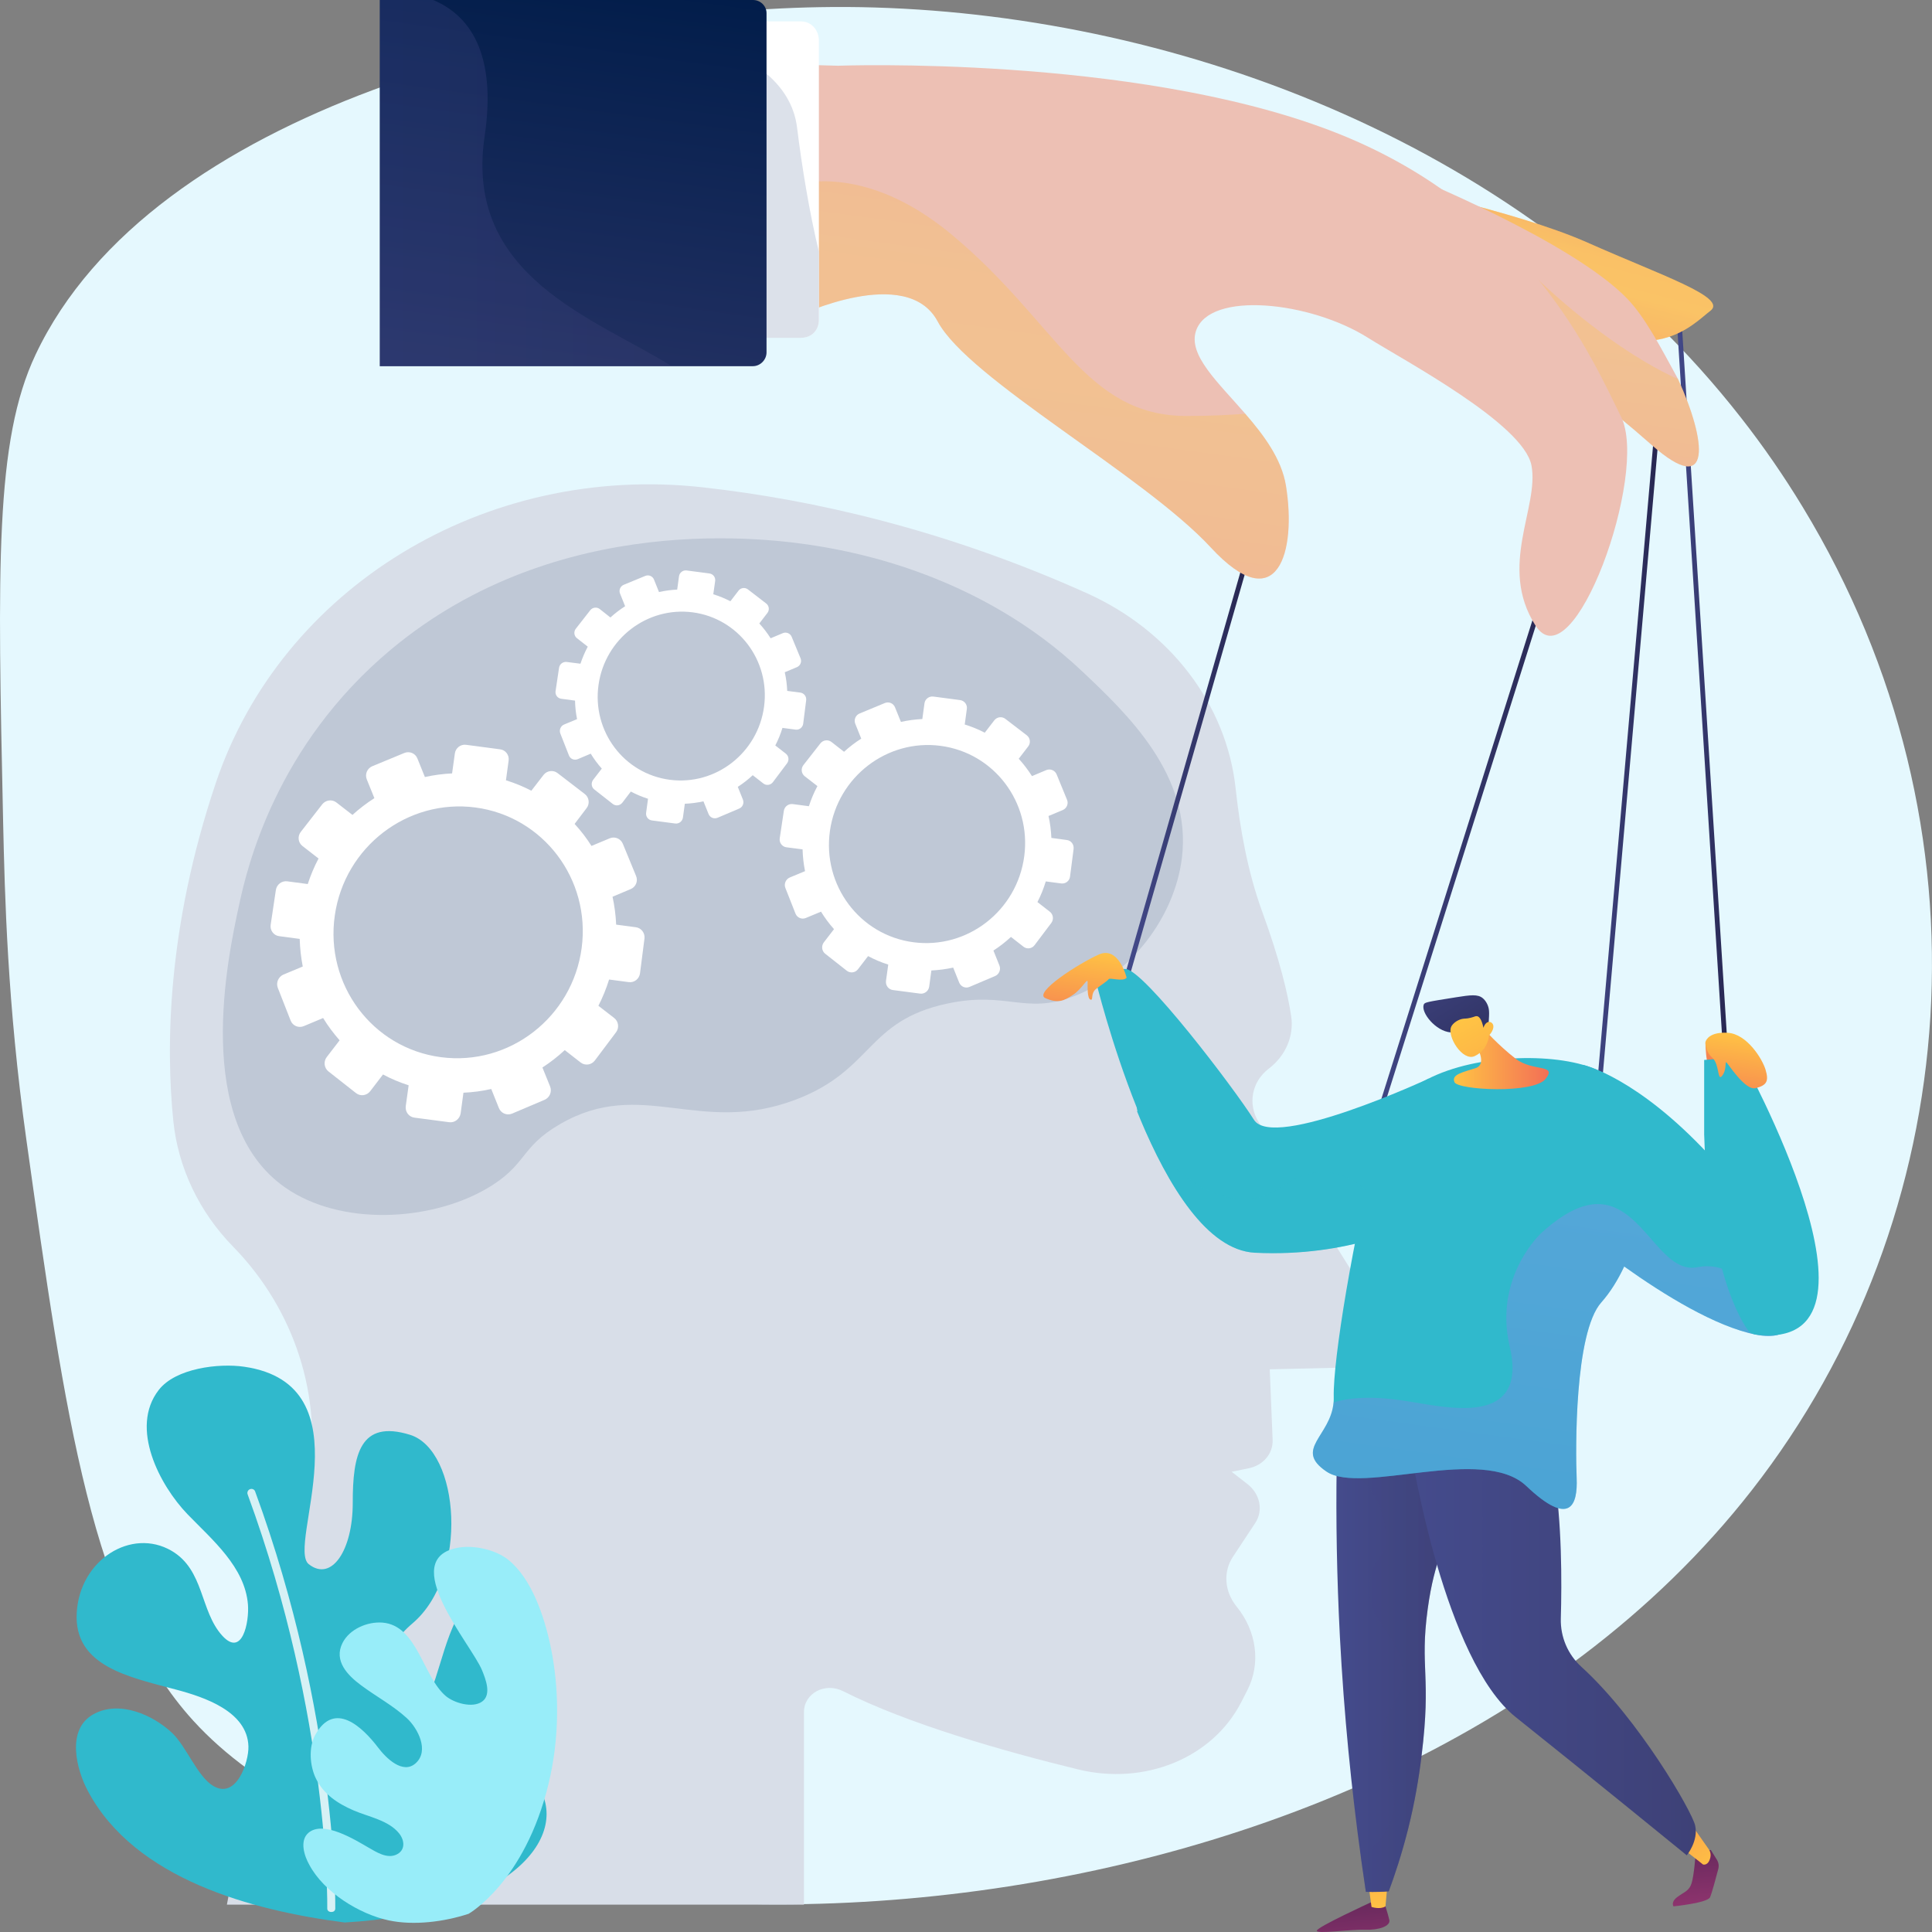 <svg width="41" height="41" viewBox="0 0 41 41" fill="none" xmlns="http://www.w3.org/2000/svg">
<rect x="0" y="0" width="41" height="41" fill="#808080" stroke="none"/>
<g id="Frame" clip-path="url(#clip0_5_1303)">
<g id="Group">
<path id="Vector" d="M37.178 31.622C28.888 42.246 9.476 42.417 4.102 36.516C1.957 34.161 1.391 30.116 0.558 24.175C0.157 21.315 0.101 19.009 0.066 17.427C-0.05 12.047 -0.11 9.356 0.755 7.526C3.231 2.286 11.832 0.247 17.391 0.152C17.779 0.145 18.171 0.147 18.566 0.159C25.075 0.353 32.42 3.068 36.951 8.87C37.42 9.469 37.857 10.101 38.26 10.766C42.395 17.582 41.7 25.827 37.178 31.622Z" fill="#E5F8FE"/>
<g id="Group_2">
<g id="Group_3">
<g id="Group_4">
<path id="Vector_2" d="M4.815 40.419L6.548 31.428C6.851 29.644 6.252 27.791 4.946 26.455C4.229 25.722 3.779 24.782 3.678 23.787C3.521 22.236 3.539 19.711 4.577 16.624C5.968 12.479 10.284 9.825 14.915 10.342C17.274 10.605 20.072 11.244 23.068 12.59C24.818 13.377 26.03 14.936 26.223 16.739C26.313 17.579 26.48 18.508 26.783 19.338C27.166 20.384 27.331 21.101 27.401 21.566C27.463 21.988 27.282 22.406 26.927 22.677C26.562 22.954 26.473 23.433 26.712 23.816L29.395 28.112V28.249C29.395 28.673 29.031 29.011 28.564 29.021L26.946 29.059L27.007 30.557C27.018 30.846 26.811 31.094 26.503 31.158L26.137 31.233L26.47 31.492C26.743 31.703 26.814 32.056 26.637 32.322L26.166 33.035C25.953 33.357 25.984 33.775 26.242 34.093C26.672 34.621 26.76 35.306 26.47 35.87L26.339 36.126C25.731 37.307 24.296 37.896 22.876 37.549C21.283 37.16 19.264 36.583 17.893 35.89C17.505 35.694 17.061 35.935 17.061 36.336V40.419H4.815Z" fill="#D8DEE8"/>
<path id="Vector_3" d="M20.095 21.299C21.359 21.027 21.742 21.532 22.768 21.15C24.003 20.69 24.926 19.453 25.081 18.213C25.3 16.452 23.916 15.145 22.968 14.249C20.792 12.193 18.146 11.72 17.374 11.591C16.326 11.418 11.854 10.821 8.305 13.777C5.844 15.829 5.244 18.42 5.076 19.194C4.832 20.319 4.075 23.828 6.056 25.204C7.23 26.02 9.116 25.923 10.315 25.232C11.198 24.723 11.017 24.357 11.887 23.854C13.624 22.849 14.839 24.117 16.894 23.333C18.534 22.706 18.383 21.668 20.095 21.299Z" fill="#BFC8D6"/>
</g>
</g>
<g id="Group_5">
<path id="Vector_4" d="M13.491 19.677L13.076 19.622C13.067 19.421 13.041 19.223 12.999 19.03L13.384 18.868C13.493 18.823 13.545 18.698 13.498 18.588L13.217 17.905C13.172 17.797 13.048 17.745 12.94 17.79L12.552 17.952C12.447 17.785 12.327 17.629 12.194 17.485L12.449 17.149C12.52 17.057 12.503 16.922 12.411 16.851L11.832 16.406C11.739 16.335 11.607 16.353 11.535 16.445L11.276 16.78C11.106 16.692 10.924 16.617 10.737 16.559L10.794 16.139C10.81 16.023 10.729 15.916 10.614 15.902L9.891 15.806C9.776 15.79 9.669 15.873 9.653 15.988L9.594 16.413C9.398 16.422 9.204 16.448 9.017 16.49L8.857 16.094C8.813 15.985 8.689 15.935 8.581 15.979L7.901 16.26C7.793 16.305 7.74 16.429 7.783 16.538L7.945 16.938C7.78 17.044 7.624 17.162 7.48 17.294L7.138 17.029C7.046 16.958 6.913 16.976 6.839 17.068L6.383 17.654C6.31 17.748 6.326 17.882 6.418 17.953L6.76 18.219C6.669 18.391 6.593 18.572 6.531 18.761L6.096 18.703C5.979 18.688 5.871 18.771 5.854 18.889L5.744 19.626C5.727 19.744 5.808 19.853 5.925 19.867L6.36 19.925C6.366 20.125 6.388 20.32 6.425 20.511L6.017 20.681C5.907 20.728 5.853 20.855 5.896 20.965L6.168 21.659C6.212 21.77 6.337 21.822 6.447 21.776L6.857 21.604C6.959 21.772 7.078 21.929 7.207 22.077L6.935 22.431C6.861 22.526 6.877 22.664 6.971 22.738L7.555 23.197C7.649 23.271 7.785 23.252 7.858 23.155L8.128 22.802C8.3 22.895 8.481 22.97 8.672 23.032L8.611 23.472C8.594 23.592 8.676 23.703 8.795 23.718L9.532 23.815C9.65 23.831 9.758 23.745 9.776 23.625L9.835 23.189C10.036 23.18 10.233 23.154 10.425 23.11L10.587 23.514C10.631 23.625 10.757 23.679 10.868 23.632L11.556 23.34C11.666 23.294 11.719 23.165 11.673 23.054L11.511 22.654C11.679 22.545 11.838 22.421 11.985 22.285L12.321 22.547C12.415 22.62 12.55 22.602 12.623 22.506L13.073 21.907C13.145 21.812 13.128 21.675 13.032 21.602L12.699 21.344C12.79 21.167 12.865 20.981 12.926 20.787L13.343 20.842C13.46 20.858 13.566 20.774 13.582 20.655L13.677 19.915C13.69 19.799 13.608 19.691 13.491 19.677ZM12.344 20.116C12.149 21.585 10.812 22.626 9.357 22.435C7.903 22.244 6.894 20.894 7.105 19.427C7.314 17.969 8.649 16.947 10.089 17.136C11.526 17.326 12.537 18.656 12.344 20.116Z" fill="white"/>
<path id="Vector_5" d="M16.985 14.698L16.706 14.662C16.7 14.528 16.683 14.395 16.654 14.266L16.912 14.158C16.985 14.127 17.019 14.043 16.989 13.97L16.8 13.513C16.77 13.441 16.686 13.406 16.614 13.436L16.354 13.545C16.283 13.433 16.202 13.328 16.114 13.231L16.286 13.007C16.334 12.945 16.322 12.855 16.26 12.807L15.872 12.508C15.81 12.46 15.72 12.472 15.673 12.534L15.5 12.76C15.386 12.7 15.264 12.651 15.137 12.611L15.177 12.329C15.187 12.251 15.133 12.18 15.055 12.17L14.57 12.106C14.493 12.096 14.422 12.151 14.41 12.227L14.371 12.512C14.24 12.518 14.11 12.536 13.985 12.564L13.878 12.298C13.849 12.226 13.765 12.191 13.693 12.222L13.237 12.41C13.164 12.44 13.129 12.523 13.158 12.596L13.266 12.865C13.156 12.936 13.051 13.015 12.954 13.104L12.726 12.924C12.664 12.877 12.575 12.888 12.526 12.95L12.22 13.342C12.171 13.404 12.181 13.495 12.243 13.543L12.473 13.723C12.412 13.838 12.36 13.96 12.318 14.085L12.027 14.048C11.949 14.038 11.875 14.093 11.864 14.172L11.79 14.667C11.778 14.746 11.832 14.819 11.911 14.829L12.203 14.868C12.206 15.001 12.22 15.132 12.246 15.261L11.972 15.375C11.898 15.405 11.862 15.491 11.891 15.566L12.074 16.032C12.103 16.107 12.187 16.141 12.262 16.11L12.536 15.994C12.605 16.107 12.683 16.212 12.771 16.311L12.588 16.548C12.539 16.613 12.549 16.704 12.611 16.753L13.004 17.061C13.066 17.11 13.156 17.099 13.207 17.034L13.387 16.798C13.503 16.86 13.625 16.911 13.752 16.951L13.712 17.246C13.7 17.327 13.755 17.401 13.835 17.411L14.329 17.476C14.409 17.486 14.481 17.43 14.493 17.349L14.533 17.057C14.667 17.051 14.8 17.034 14.928 17.005L15.037 17.275C15.067 17.35 15.15 17.385 15.226 17.355L15.687 17.159C15.761 17.128 15.796 17.042 15.765 16.967L15.657 16.698C15.77 16.626 15.876 16.542 15.974 16.451L16.2 16.627C16.263 16.676 16.352 16.663 16.401 16.6L16.703 16.198C16.751 16.134 16.739 16.042 16.677 15.994L16.453 15.82C16.514 15.702 16.565 15.578 16.605 15.447L16.885 15.484C16.963 15.494 17.035 15.437 17.045 15.358L17.108 14.862C17.119 14.781 17.062 14.709 16.985 14.698ZM16.215 14.993C16.085 15.978 15.188 16.676 14.213 16.548C13.237 16.419 12.562 15.514 12.702 14.531C12.842 13.553 13.736 12.868 14.702 12.995C15.667 13.123 16.345 14.015 16.215 14.993Z" fill="white"/>
<path id="Vector_6" d="M22.639 17.826L22.312 17.782C22.304 17.623 22.286 17.469 22.251 17.317L22.554 17.19C22.639 17.154 22.68 17.055 22.643 16.97L22.423 16.433C22.388 16.348 22.29 16.308 22.205 16.342L21.9 16.47C21.817 16.34 21.723 16.215 21.619 16.102L21.821 15.839C21.877 15.765 21.863 15.661 21.791 15.605L21.335 15.255C21.263 15.199 21.157 15.213 21.101 15.286L20.898 15.549C20.763 15.479 20.62 15.42 20.473 15.375L20.518 15.044C20.531 14.953 20.466 14.869 20.375 14.857L19.807 14.782C19.716 14.771 19.632 14.834 19.619 14.925L19.573 15.259C19.419 15.267 19.267 15.287 19.119 15.32L18.993 15.009C18.958 14.924 18.862 14.884 18.776 14.92L18.243 15.141C18.157 15.176 18.116 15.274 18.15 15.359L18.277 15.675C18.147 15.757 18.025 15.851 17.912 15.954L17.644 15.745C17.572 15.689 17.466 15.703 17.409 15.777L17.049 16.237C16.992 16.311 17.005 16.416 17.077 16.473L17.347 16.682C17.274 16.817 17.214 16.96 17.166 17.109L16.824 17.064C16.732 17.052 16.647 17.117 16.634 17.21L16.547 17.79C16.533 17.882 16.596 17.968 16.689 17.981L17.032 18.025C17.036 18.182 17.054 18.336 17.084 18.487L16.762 18.621C16.676 18.657 16.632 18.757 16.667 18.844L16.882 19.389C16.917 19.476 17.015 19.517 17.101 19.481L17.423 19.347C17.504 19.479 17.596 19.603 17.699 19.718L17.484 19.997C17.426 20.073 17.438 20.181 17.511 20.239L17.971 20.601C18.045 20.658 18.152 20.644 18.209 20.567L18.422 20.29C18.557 20.362 18.7 20.423 18.85 20.47L18.802 20.816C18.79 20.911 18.854 20.997 18.947 21.01L19.527 21.086C19.619 21.098 19.706 21.031 19.719 20.937L19.765 20.595C19.922 20.587 20.078 20.567 20.228 20.534L20.355 20.851C20.39 20.939 20.489 20.981 20.576 20.943L21.117 20.713C21.203 20.677 21.245 20.576 21.209 20.488L21.082 20.172C21.215 20.087 21.339 19.99 21.454 19.883L21.719 20.09C21.792 20.148 21.899 20.134 21.955 20.058L22.31 19.587C22.366 19.512 22.353 19.405 22.278 19.347L22.016 19.143C22.088 19.004 22.147 18.858 22.193 18.705L22.521 18.748C22.613 18.76 22.697 18.695 22.708 18.601L22.783 18.02C22.796 17.923 22.732 17.837 22.639 17.826ZM21.736 18.171C21.583 19.327 20.531 20.146 19.385 19.996C18.241 19.846 17.448 18.783 17.613 17.629C17.778 16.483 18.828 15.679 19.96 15.828C21.094 15.977 21.889 17.023 21.736 18.171Z" fill="white"/>
</g>
</g>
<g id="Group_6">
<g id="Group_7">
<path id="Vector_7" d="M7.313 40.798C5.352 40.544 2.864 39.881 1.866 38.01C1.628 37.565 1.39 36.7 1.99 36.375C2.538 36.077 3.247 36.392 3.655 36.778C3.955 37.063 4.189 37.699 4.525 37.9C5.017 38.194 5.282 37.391 5.272 37.06C5.249 36.32 4.34 36.016 3.736 35.856C2.733 35.588 1.566 35.36 1.628 34.228C1.691 33.096 2.792 32.416 3.64 32.91C4.339 33.318 4.241 34.19 4.718 34.713C5.143 35.178 5.29 34.424 5.262 34.054C5.2 33.252 4.496 32.67 3.978 32.133C3.392 31.524 2.744 30.301 3.369 29.497C3.728 29.034 4.642 28.926 5.181 29.004C7.823 29.386 6.072 32.812 6.552 33.194C7.033 33.575 7.487 32.907 7.486 31.89C7.484 30.872 7.64 30.121 8.699 30.448C9.758 30.773 9.96 33.431 8.751 34.453C7.541 35.474 8.828 36.589 9.152 35.857C9.388 35.328 9.592 33.944 10.271 33.792C11.4 33.539 11.383 35.85 11.058 36.388C10.602 37.141 9.572 37.306 8.998 37.956C8.831 38.146 8.454 38.613 8.6 38.889C8.805 39.274 9.375 38.862 9.584 38.684C10.054 38.282 10.706 36.918 11.37 37.825C12.187 38.943 10.816 40.601 7.313 40.798Z" fill="#30B9CC"/>
<g id="Group_8" opacity="0.8">
<path id="Vector_8" d="M7.03 40.576C7.076 40.576 7.113 40.552 7.115 40.505C7.116 40.465 7.17 36.443 5.414 31.65C5.398 31.606 5.349 31.586 5.306 31.602C5.262 31.618 5.239 31.669 5.255 31.712C6.999 36.474 6.946 40.461 6.945 40.5C6.943 40.546 6.981 40.575 7.028 40.575C7.03 40.576 7.03 40.576 7.03 40.576Z" fill="white"/>
</g>
</g>
<path id="Vector_9" d="M6.546 38.895C6.864 38.623 7.541 39.048 7.821 39.209C7.984 39.303 8.206 39.446 8.402 39.362C8.607 39.275 8.592 39.058 8.468 38.905C8.246 38.63 7.819 38.555 7.509 38.422C7.176 38.279 6.87 38.082 6.705 37.745C6.574 37.476 6.544 37.079 6.692 36.814C7.1 36.081 7.695 36.654 8.027 37.09C8.188 37.303 8.549 37.667 8.823 37.417C9.115 37.151 8.865 36.677 8.639 36.467C8.343 36.194 7.986 36.005 7.665 35.766C7.375 35.552 7.077 35.245 7.269 34.865C7.418 34.572 7.793 34.41 8.115 34.434C8.857 34.492 8.972 35.577 9.46 35.992C9.633 36.139 10.024 36.256 10.23 36.111C10.439 35.964 10.304 35.627 10.229 35.444C10.005 34.898 8.402 33.072 9.731 32.843C10.066 32.785 10.526 32.89 10.789 33.103C11.285 33.505 11.547 34.3 11.677 34.904C11.882 35.854 11.871 36.91 11.641 37.855C11.135 39.943 9.944 40.614 9.944 40.614C9.429 40.783 8.786 40.867 8.252 40.754C7.624 40.621 6.874 40.156 6.564 39.574C6.461 39.392 6.35 39.064 6.546 38.895Z" fill="#98EDF9"/>
</g>
<g id="Group_9">
<g id="Group_10">
<g id="Group_11">
<path id="Vector_10" d="M23.958 20.762L23.86 20.735L26.485 11.578L26.583 11.606L23.958 20.762Z" fill="url(#paint0_linear_5_1303)"/>
</g>
<g id="Group_12">
<path id="Vector_11" d="M36.581 22.547L35.565 6.501L35.666 6.495L36.683 22.539L36.581 22.547Z" fill="url(#paint1_linear_5_1303)"/>
</g>
<g id="Group_13">
<path id="Vector_12" d="M33.775 25.531L33.674 25.522L35.104 9.187L35.205 9.196L33.775 25.531Z" fill="url(#paint2_linear_5_1303)"/>
</g>
<g id="Group_14">
<path id="Vector_13" d="M28.764 25.401L28.668 25.369L33.102 11.321L33.2 11.351L28.764 25.401Z" fill="url(#paint3_linear_5_1303)"/>
</g>
</g>
<g id="Group_15">
<path id="Vector_14" d="M29.203 3.872C29.203 3.872 32.128 4.455 33.693 5.15C35.259 5.846 36.671 6.313 36.296 6.596C35.921 6.879 35.078 7.874 33.081 6.613C31.084 5.351 29.025 5.442 29.025 5.442L29.203 3.872Z" fill="url(#paint4_linear_5_1303)"/>
<path id="Vector_15" opacity="0.3" d="M29.203 3.872C29.203 3.872 32.128 4.455 33.693 5.15C35.259 5.846 36.671 6.313 36.296 6.596C35.921 6.879 35.078 7.874 33.081 6.613C31.084 5.351 29.025 5.442 29.025 5.442L29.203 3.872Z" fill="#EDC0B4"/>
<path id="Vector_16" d="M35.052 9.443C34.094 8.596 33.113 7.87 32.364 7.349C31.598 6.82 31.077 6.508 31.077 6.508L29.878 3.71C29.878 3.71 33.343 5.108 34.53 6.336C34.921 6.741 35.256 7.398 35.609 8.042V8.043C36.214 9.355 36.351 10.591 35.052 9.443Z" fill="#EDC0B4"/>
<path id="Vector_17" opacity="0.3" d="M35.052 9.443C34.094 8.596 33.113 7.87 32.364 7.349C31.852 6.586 31.432 5.659 31.386 4.633C33.729 7.304 35.611 8.043 35.611 8.043V8.045C36.214 9.355 36.351 10.591 35.052 9.443Z" fill="url(#paint5_linear_5_1303)"/>
<path id="Vector_18" d="M32.584 13.273C31.786 12.017 32.67 10.761 32.5 9.877C32.33 8.992 29.796 7.65 29.027 7.166C27.803 6.395 25.665 6.167 25.381 7.022C25.21 7.534 25.842 8.105 26.428 8.782C26.824 9.238 27.197 9.741 27.29 10.305C27.518 11.703 27.119 13.159 25.694 11.617C24.27 10.076 20.554 8.049 19.899 6.822C19.244 5.595 16.925 6.709 16.925 6.709V1.371L17.782 1.395C17.782 1.395 23.994 1.164 28.21 2.762C32.426 4.359 33.803 7.646 34.402 8.846C34.999 10.044 33.382 14.528 32.584 13.273Z" fill="#EDC0B4"/>
<path id="Vector_19" opacity="0.3" d="M25.694 11.617C24.27 10.076 20.554 8.049 19.899 6.822C19.244 5.595 16.925 6.709 16.925 6.709V3.895C17.631 3.768 18.802 3.818 20.204 4.985C22.444 6.85 23.02 8.828 25.184 8.828C25.727 8.828 26.127 8.802 26.425 8.781C26.821 9.236 27.196 9.739 27.288 10.303C27.515 11.703 27.118 13.159 25.694 11.617Z" fill="url(#paint6_linear_5_1303)"/>
<path id="Vector_20" d="M17.378 0.866V6.784C17.378 7.009 17.221 7.167 16.996 7.167H15.162V0.454H16.996C17.221 0.454 17.378 0.64 17.378 0.866Z" fill="white"/>
<path id="Vector_21" opacity="0.9" d="M17.378 5.34V6.785C17.378 7.011 17.221 7.169 16.996 7.169H15.162V0.957C15.868 1.21 16.794 1.722 16.915 2.707C17.019 3.545 17.176 4.508 17.378 5.34Z" fill="#D8DEE8"/>
<path id="Vector_22" d="M15.98 0H14.094H13.536H12.392H11.651H10.504H9.946H8.06V7.771H9.946H10.504H11.649H12.389H13.533H14.091H15.977C16.134 7.771 16.267 7.636 16.267 7.478V0.285C16.27 0.127 16.137 0 15.98 0Z" fill="url(#paint7_linear_5_1303)"/>
<path id="Vector_23" opacity="0.3" d="M14.254 7.771H8.06V0H9.193C9.936 0.312 10.552 1.092 10.284 2.896C9.842 5.877 12.644 6.762 14.254 7.771Z" fill="url(#paint8_linear_5_1303)"/>
</g>
<g id="Group_16">
<path id="Vector_24" d="M30.328 22.886L30.072 25.934C30.072 25.934 29.706 26.135 29.07 26.314C28.471 26.484 27.631 26.635 26.629 26.585C25.617 26.533 24.783 25.148 24.197 23.747C24.174 23.69 24.151 23.635 24.128 23.579C24.128 23.578 24.14 23.576 24.14 23.575C24.131 23.553 24.125 23.53 24.125 23.508C23.571 22.126 23.252 20.8 23.252 20.8C23.252 20.8 23.5 20.563 23.883 20.563C24.265 20.563 26.199 23.106 26.611 23.764C27.024 24.422 30.328 22.886 30.328 22.886Z" fill="#30B9CC"/>
<path id="Vector_25" d="M23.909 20.749C23.909 20.749 23.744 20.068 23.32 20.256C22.896 20.444 21.923 21.066 22.185 21.182C22.446 21.297 22.57 21.245 22.767 21.115C22.965 20.985 23.081 20.738 23.081 20.839C23.081 20.94 23.072 21.189 23.141 21.213C23.21 21.238 23.136 21.083 23.262 20.985C23.389 20.888 23.499 20.82 23.526 20.781C23.554 20.739 23.829 20.843 23.909 20.749Z" fill="url(#paint9_linear_5_1303)"/>
<path id="Vector_26" opacity="0.3" d="M24.101 23.507C24.11 23.525 24.118 23.549 24.128 23.573C24.118 23.551 24.11 23.528 24.101 23.507Z" fill="url(#paint10_linear_5_1303)"/>
<path id="Vector_27" opacity="0.3" d="M29.252 25.554L29.07 26.313C28.471 26.482 27.632 26.634 26.629 26.583C25.617 26.531 24.783 25.146 24.198 23.745C24.672 24.789 26.037 25.992 27.212 25.178C28.451 24.321 29.252 25.554 29.252 25.554Z" fill="#30B9CC"/>
<path id="Vector_28" d="M36.192 22.126C36.192 22.126 36.195 22.915 36.453 22.891C36.712 22.866 36.912 22.899 36.905 22.891C36.898 22.882 36.803 22.153 36.803 22.153L36.192 22.126Z" fill="url(#paint11_linear_5_1303)"/>
<g id="Group_17">
<path id="Vector_29" d="M29.079 40.377C29.079 40.377 27.963 40.889 27.945 40.97C27.926 41.051 28.663 40.941 28.963 40.952C29.264 40.964 29.512 40.874 29.484 40.746C29.457 40.618 29.35 40.297 29.35 40.297L29.079 40.377Z" fill="url(#paint12_linear_5_1303)"/>
<path id="Vector_30" d="M29.037 39.965L29.106 40.468C29.106 40.468 29.284 40.53 29.402 40.456L29.451 39.904L29.037 39.965Z" fill="url(#paint13_linear_5_1303)"/>
<path id="Vector_31" d="M30.924 31.394C30.67 32.981 30.451 33.025 30.298 34.144C30.126 35.406 30.379 35.553 30.168 37.257C30.109 37.741 30.024 38.246 29.883 38.811C29.748 39.347 29.598 39.797 29.471 40.138C29.408 40.143 29.341 40.147 29.274 40.148C29.174 40.151 29.077 40.151 28.986 40.148C28.959 39.969 28.933 39.788 28.907 39.605C28.898 39.544 28.89 39.482 28.881 39.421C28.681 37.972 28.522 36.402 28.434 34.724C28.369 33.456 28.349 32.248 28.366 31.105C28.372 30.674 28.383 30.253 28.398 29.842C28.58 29.73 28.76 29.63 28.937 29.542C29.539 29.242 30.098 29.09 30.496 29.15C30.533 29.155 30.568 29.163 30.602 29.171C30.602 29.171 30.602 29.171 30.604 29.171C30.617 29.174 30.628 29.179 30.64 29.182C30.652 29.186 30.665 29.19 30.675 29.193C30.698 29.202 30.721 29.212 30.741 29.222C30.763 29.232 30.783 29.244 30.803 29.257C30.833 29.276 30.861 29.297 30.887 29.32C30.898 29.331 30.91 29.343 30.924 29.359C30.927 29.362 30.93 29.367 30.933 29.369C30.936 29.372 30.939 29.377 30.942 29.381C30.945 29.385 30.947 29.39 30.95 29.394C30.957 29.406 30.965 29.419 30.972 29.433C30.979 29.448 30.986 29.465 30.994 29.484C30.995 29.489 30.998 29.495 30.999 29.501C31.004 29.514 31.008 29.527 31.012 29.542C31.024 29.582 31.034 29.63 31.041 29.688C31.043 29.699 31.044 29.711 31.046 29.722C31.053 29.782 31.058 29.849 31.06 29.929C31.06 29.942 31.061 29.956 31.061 29.971C31.066 30.272 31.031 30.721 30.924 31.394Z" fill="url(#paint14_linear_5_1303)"/>
<path id="Vector_32" opacity="0.3" d="M30.924 31.394C30.67 32.981 30.451 33.025 30.298 34.144C30.126 35.406 30.379 35.553 30.168 37.257C30.109 37.741 30.024 38.246 29.883 38.811C29.748 39.347 29.598 39.797 29.471 40.138C29.408 40.143 29.341 40.147 29.274 40.148C29.174 40.151 29.077 40.151 28.986 40.148C28.959 39.969 28.933 39.788 28.907 39.605C28.898 39.544 28.89 39.482 28.881 39.421C29.344 39.073 29.506 38.736 29.562 38.478C29.693 37.88 29.284 37.601 29.369 36.791C29.441 36.107 29.754 36.112 29.763 35.558C29.776 34.721 29.061 34.513 29.059 33.72C29.057 33.33 29.229 33.113 29.399 32.871C29.399 32.868 29.399 32.867 29.399 32.866C29.399 32.866 29.585 31.55 28.366 31.103C28.372 30.672 28.383 30.243 28.398 29.832C28.579 29.72 28.76 29.624 28.937 29.523H28.94C29.542 29.27 30.097 29.082 30.497 29.14C30.535 29.145 30.569 29.157 30.604 29.166C30.604 29.166 30.604 29.169 30.605 29.169C30.618 29.172 30.63 29.177 30.641 29.18C30.653 29.184 30.666 29.189 30.676 29.193C30.699 29.202 30.722 29.212 30.742 29.222C30.764 29.232 30.784 29.244 30.805 29.257C30.835 29.276 30.862 29.297 30.888 29.32C30.9 29.331 30.911 29.343 30.926 29.359C30.929 29.362 30.931 29.367 30.934 29.37C30.937 29.372 30.94 29.377 30.943 29.381C30.946 29.386 30.949 29.39 30.952 29.394C30.959 29.406 30.966 29.419 30.973 29.433C30.98 29.448 30.988 29.465 30.995 29.484C30.996 29.49 30.999 29.495 31.001 29.501C31.005 29.514 31.009 29.527 31.014 29.542C31.025 29.582 31.035 29.63 31.043 29.688C31.044 29.699 31.045 29.711 31.047 29.722C31.054 29.782 31.06 29.85 31.061 29.929C31.061 29.942 31.063 29.957 31.063 29.971C31.066 30.272 31.031 30.721 30.924 31.394Z" fill="url(#paint15_linear_5_1303)"/>
<path id="Vector_33" d="M36.305 39.258L36.435 39.466C36.471 39.524 36.482 39.595 36.465 39.661C36.42 39.835 36.329 40.174 36.29 40.263C36.237 40.383 35.514 40.456 35.514 40.456C35.514 40.456 35.449 40.365 35.599 40.255C35.749 40.145 35.846 40.128 35.898 39.966C35.95 39.804 35.984 39.346 35.984 39.346L36.305 39.258Z" fill="url(#paint16_linear_5_1303)"/>
<path id="Vector_34" d="M35.918 38.753L35.501 39.096C35.562 39.102 36.14 39.567 36.14 39.567C36.14 39.567 36.256 39.606 36.298 39.41C36.309 39.353 36.298 39.294 36.264 39.246L35.918 38.753Z" fill="url(#paint17_linear_5_1303)"/>
<path id="Vector_35" d="M35.974 38.74C35.91 38.448 34.78 36.483 33.558 35.371C33.272 35.111 33.113 34.738 33.123 34.35C33.145 33.584 33.148 32.287 32.975 31.275C32.714 29.743 29.962 30.892 29.962 30.892C29.962 30.892 30.654 35.237 32.167 36.441C33.679 37.646 35.796 39.373 35.796 39.373C35.796 39.373 36.047 39.068 35.974 38.74Z" fill="url(#paint18_linear_5_1303)"/>
</g>
<path id="Vector_36" d="M34.901 25.712C34.868 25.814 34.835 25.92 34.798 26.027C34.705 26.31 34.598 26.601 34.468 26.877C34.337 27.156 34.178 27.418 33.982 27.639C33.41 28.281 33.435 30.781 33.459 31.365C33.484 31.949 33.314 32.412 32.39 31.535C31.467 30.659 28.893 31.731 28.152 31.23C27.445 30.755 28.242 30.479 28.301 29.759C28.304 29.724 28.305 29.688 28.304 29.651C28.285 28.852 28.722 26.235 29.25 24.154C29.328 23.849 29.535 23.507 29.754 23.285C30.527 22.503 32.292 22.314 33.389 22.547C33.462 22.562 33.532 22.58 33.599 22.599H33.601C34.037 22.724 34.544 23.035 34.826 23.394C35.358 24.07 35.139 24.967 34.901 25.712Z" fill="#30B9CC"/>
<path id="Vector_37" d="M31.338 22.213C31.338 22.213 31.568 22.586 31.31 22.669C31.053 22.753 30.792 22.8 30.867 22.966C30.943 23.134 32.55 23.217 32.801 22.895C33.053 22.573 32.527 22.749 32.164 22.467C31.8 22.185 31.496 21.844 31.496 21.844L31.338 22.213Z" fill="url(#paint19_linear_5_1303)"/>
<g id="Group_18">
<path id="Vector_38" d="M30.784 21.909C30.467 21.883 30.149 21.488 30.214 21.319C30.233 21.27 30.275 21.263 30.897 21.164C31.206 21.115 31.36 21.095 31.465 21.182C31.53 21.234 31.581 21.328 31.595 21.416C31.602 21.461 31.604 21.523 31.595 21.647C31.588 21.757 31.589 21.753 31.587 21.785C31.579 21.863 31.558 22 31.48 22.189C31.448 22.155 31.406 22.113 31.354 22.071C31.334 22.055 31.253 21.993 31.162 21.957C31.006 21.892 30.888 21.918 30.784 21.909Z" fill="url(#paint20_linear_5_1303)"/>
<path id="Vector_39" d="M31.598 21.977C31.598 21.977 31.582 22.28 31.295 22.412C31.038 22.531 30.702 21.991 30.797 21.788C30.829 21.72 30.926 21.646 31.025 21.624C31.084 21.611 31.112 21.623 31.207 21.599C31.295 21.578 31.312 21.558 31.346 21.565C31.387 21.573 31.442 21.623 31.481 21.812C31.503 21.738 31.549 21.689 31.599 21.686C31.608 21.686 31.631 21.688 31.65 21.701C31.719 21.746 31.705 21.858 31.598 21.977Z" fill="url(#paint21_linear_5_1303)"/>
</g>
<path id="Vector_40" d="M37.738 28.326C37.616 28.36 37.459 28.362 37.263 28.323C36.401 28.151 35.309 27.477 34.468 26.877C33.708 26.336 33.149 25.853 33.149 25.853L33.155 25.817L33.601 22.6H33.602C33.65 22.612 34.751 22.879 36.264 24.503C37.628 25.966 38.636 28.068 37.738 28.326Z" fill="#30B9CC"/>
<path id="Vector_41" opacity="0.3" d="M37.759 28.253C37.759 28.253 37.752 28.279 37.738 28.326C37.617 28.36 37.459 28.362 37.263 28.323C36.401 28.151 35.309 27.477 34.468 26.877C34.337 27.156 34.178 27.418 33.982 27.639C33.41 28.281 33.435 30.781 33.459 31.365C33.484 31.949 33.314 32.412 32.39 31.535C31.467 30.659 28.893 31.731 28.152 31.23C27.445 30.755 28.242 30.479 28.301 29.759C29.03 29.549 29.841 29.737 30.327 29.812C31.148 29.939 32.385 30.049 32.038 28.572C31.692 27.092 32.712 26.163 32.712 26.163C32.869 26.02 33.017 25.905 33.155 25.816C33.931 25.312 34.403 25.615 34.798 26.025C35.207 26.45 35.534 26.994 36.028 26.891C37.086 26.674 37.759 28.253 37.759 28.253Z" fill="url(#paint22_linear_5_1303)"/>
<path id="Vector_42" d="M36.953 22.429L36.165 22.494V24.076C36.266 27.264 37.117 28.258 37.117 28.258H37.116C37.159 28.294 37.212 28.316 37.269 28.323C40.427 28.697 36.953 22.429 36.953 22.429Z" fill="#30B9CC"/>
<path id="Vector_43" d="M36.192 22.113C36.192 22.113 36.184 22.314 36.338 22.447C36.492 22.58 36.443 22.954 36.543 22.834C36.642 22.714 36.608 22.551 36.631 22.542C36.654 22.534 37.026 23.154 37.26 23.092C37.494 23.031 37.541 22.944 37.468 22.701C37.394 22.458 37.068 21.947 36.674 21.918C36.28 21.892 36.204 22.068 36.192 22.113Z" fill="url(#paint23_linear_5_1303)"/>
</g>
</g>
</g>
</g>
<defs>
<linearGradient id="paint0_linear_5_1303" x1="23.86" y1="16.17" x2="26.583" y2="16.17" gradientUnits="userSpaceOnUse">
<stop stop-color="#444B8C"/>
<stop offset="0.996" stop-color="#26264F"/>
</linearGradient>
<linearGradient id="paint1_linear_5_1303" x1="35.564" y1="14.52" x2="36.683" y2="14.52" gradientUnits="userSpaceOnUse">
<stop stop-color="#444B8C"/>
<stop offset="0.996" stop-color="#26264F"/>
</linearGradient>
<linearGradient id="paint2_linear_5_1303" x1="33.674" y1="17.359" x2="35.206" y2="17.359" gradientUnits="userSpaceOnUse">
<stop stop-color="#444B8C"/>
<stop offset="0.996" stop-color="#26264F"/>
</linearGradient>
<linearGradient id="paint3_linear_5_1303" x1="28.667" y1="18.361" x2="33.199" y2="18.361" gradientUnits="userSpaceOnUse">
<stop stop-color="#444B8C"/>
<stop offset="0.996" stop-color="#26264F"/>
</linearGradient>
<linearGradient id="paint4_linear_5_1303" x1="32.912" y1="4.669" x2="32.022" y2="8.164" gradientUnits="userSpaceOnUse">
<stop stop-color="#FCB148"/>
<stop offset="0.052" stop-color="#FDBA46"/>
<stop offset="0.142" stop-color="#FFC244"/>
<stop offset="0.318" stop-color="#FFC444"/>
<stop offset="0.485" stop-color="#FDB946"/>
<stop offset="0.775" stop-color="#F99C4D"/>
<stop offset="0.866" stop-color="#F8924F"/>
<stop offset="1" stop-color="#F8924F"/>
</linearGradient>
<linearGradient id="paint5_linear_5_1303" x1="34.04" y1="4.763" x2="32.899" y2="13.111" gradientUnits="userSpaceOnUse">
<stop stop-color="#FCB148"/>
<stop offset="0.052" stop-color="#FDBA46"/>
<stop offset="0.142" stop-color="#FFC244"/>
<stop offset="0.318" stop-color="#FFC444"/>
<stop offset="0.485" stop-color="#FDB946"/>
<stop offset="0.775" stop-color="#F99C4D"/>
<stop offset="0.866" stop-color="#F8924F"/>
<stop offset="1" stop-color="#F8924F"/>
</linearGradient>
<linearGradient id="paint6_linear_5_1303" x1="22.601" y1="4.16" x2="20.837" y2="17.057" gradientUnits="userSpaceOnUse">
<stop stop-color="#FCB148"/>
<stop offset="0.052" stop-color="#FDBA46"/>
<stop offset="0.142" stop-color="#FFC244"/>
<stop offset="0.318" stop-color="#FFC444"/>
<stop offset="0.485" stop-color="#FDB946"/>
<stop offset="0.775" stop-color="#F99C4D"/>
<stop offset="0.866" stop-color="#F8924F"/>
<stop offset="1" stop-color="#F8924F"/>
</linearGradient>
<linearGradient id="paint7_linear_5_1303" x1="12.796" y1="-0.881" x2="10.626" y2="14.985" gradientUnits="userSpaceOnUse">
<stop stop-color="#001C49"/>
<stop offset="0.996" stop-color="#3E4177"/>
</linearGradient>
<linearGradient id="paint8_linear_5_1303" x1="8.06" y1="3.886" x2="14.254" y2="3.886" gradientUnits="userSpaceOnUse">
<stop stop-color="#444B8C"/>
<stop offset="0.996" stop-color="#3E4177"/>
</linearGradient>
<linearGradient id="paint9_linear_5_1303" x1="23.136" y1="20.117" x2="22.849" y2="22.211" gradientUnits="userSpaceOnUse">
<stop stop-color="#FFC444"/>
<stop offset="0.996" stop-color="#F36F56"/>
</linearGradient>
<linearGradient id="paint10_linear_5_1303" x1="24.12" y1="23.494" x2="24.096" y2="23.673" gradientUnits="userSpaceOnUse">
<stop stop-color="#AA80F9"/>
<stop offset="0.996" stop-color="#6165D7"/>
</linearGradient>
<linearGradient id="paint11_linear_5_1303" x1="36.697" y1="21.422" x2="36.504" y2="22.832" gradientUnits="userSpaceOnUse">
<stop stop-color="#FFC444"/>
<stop offset="0.996" stop-color="#F36F56"/>
</linearGradient>
<linearGradient id="paint12_linear_5_1303" x1="28.534" y1="38.614" x2="28.821" y2="42.152" gradientUnits="userSpaceOnUse">
<stop stop-color="#311944"/>
<stop offset="1" stop-color="#A03976"/>
</linearGradient>
<linearGradient id="paint13_linear_5_1303" x1="29.255" y1="40.582" x2="29.195" y2="36.917" gradientUnits="userSpaceOnUse">
<stop stop-color="#FFC444"/>
<stop offset="0.996" stop-color="#F36F56"/>
</linearGradient>
<linearGradient id="paint14_linear_5_1303" x1="28.361" y1="34.643" x2="31.061" y2="34.643" gradientUnits="userSpaceOnUse">
<stop stop-color="#444B8C"/>
<stop offset="0.996" stop-color="#3E4177"/>
</linearGradient>
<linearGradient id="paint15_linear_5_1303" x1="28.166" y1="34.64" x2="31.061" y2="34.64" gradientUnits="userSpaceOnUse">
<stop stop-color="#444B8C"/>
<stop offset="0.996" stop-color="#3E4177"/>
</linearGradient>
<linearGradient id="paint16_linear_5_1303" x1="35.784" y1="37.482" x2="36.071" y2="41.02" gradientUnits="userSpaceOnUse">
<stop stop-color="#311944"/>
<stop offset="1" stop-color="#A03976"/>
</linearGradient>
<linearGradient id="paint17_linear_5_1303" x1="36.325" y1="39.837" x2="34.291" y2="36.787" gradientUnits="userSpaceOnUse">
<stop stop-color="#FFC444"/>
<stop offset="0.996" stop-color="#F36F56"/>
</linearGradient>
<linearGradient id="paint18_linear_5_1303" x1="29.963" y1="34.925" x2="35.987" y2="34.925" gradientUnits="userSpaceOnUse">
<stop stop-color="#444B8C"/>
<stop offset="0.996" stop-color="#3E4177"/>
</linearGradient>
<linearGradient id="paint19_linear_5_1303" x1="30.854" y1="22.48" x2="32.868" y2="22.48" gradientUnits="userSpaceOnUse">
<stop stop-color="#FFC444"/>
<stop offset="0.996" stop-color="#F36F56"/>
</linearGradient>
<linearGradient id="paint20_linear_5_1303" x1="29.771" y1="19.625" x2="32.237" y2="23.49" gradientUnits="userSpaceOnUse">
<stop stop-color="#444B8C"/>
<stop offset="0.996" stop-color="#26264F"/>
</linearGradient>
<linearGradient id="paint21_linear_5_1303" x1="31.085" y1="21.608" x2="33.851" y2="26.449" gradientUnits="userSpaceOnUse">
<stop stop-color="#FFC444"/>
<stop offset="0.996" stop-color="#F36F56"/>
</linearGradient>
<linearGradient id="paint22_linear_5_1303" x1="33.573" y1="23.935" x2="31.02" y2="42.604" gradientUnits="userSpaceOnUse">
<stop stop-color="#AA80F9"/>
<stop offset="0.996" stop-color="#6165D7"/>
</linearGradient>
<linearGradient id="paint23_linear_5_1303" x1="36.928" y1="21.899" x2="36.658" y2="23.877" gradientUnits="userSpaceOnUse">
<stop stop-color="#FFC444"/>
<stop offset="0.996" stop-color="#F36F56"/>
</linearGradient>
<clipPath id="clip0_5_1303">
<rect width="41" height="41" fill="white"/>
</clipPath>
</defs>
</svg>
